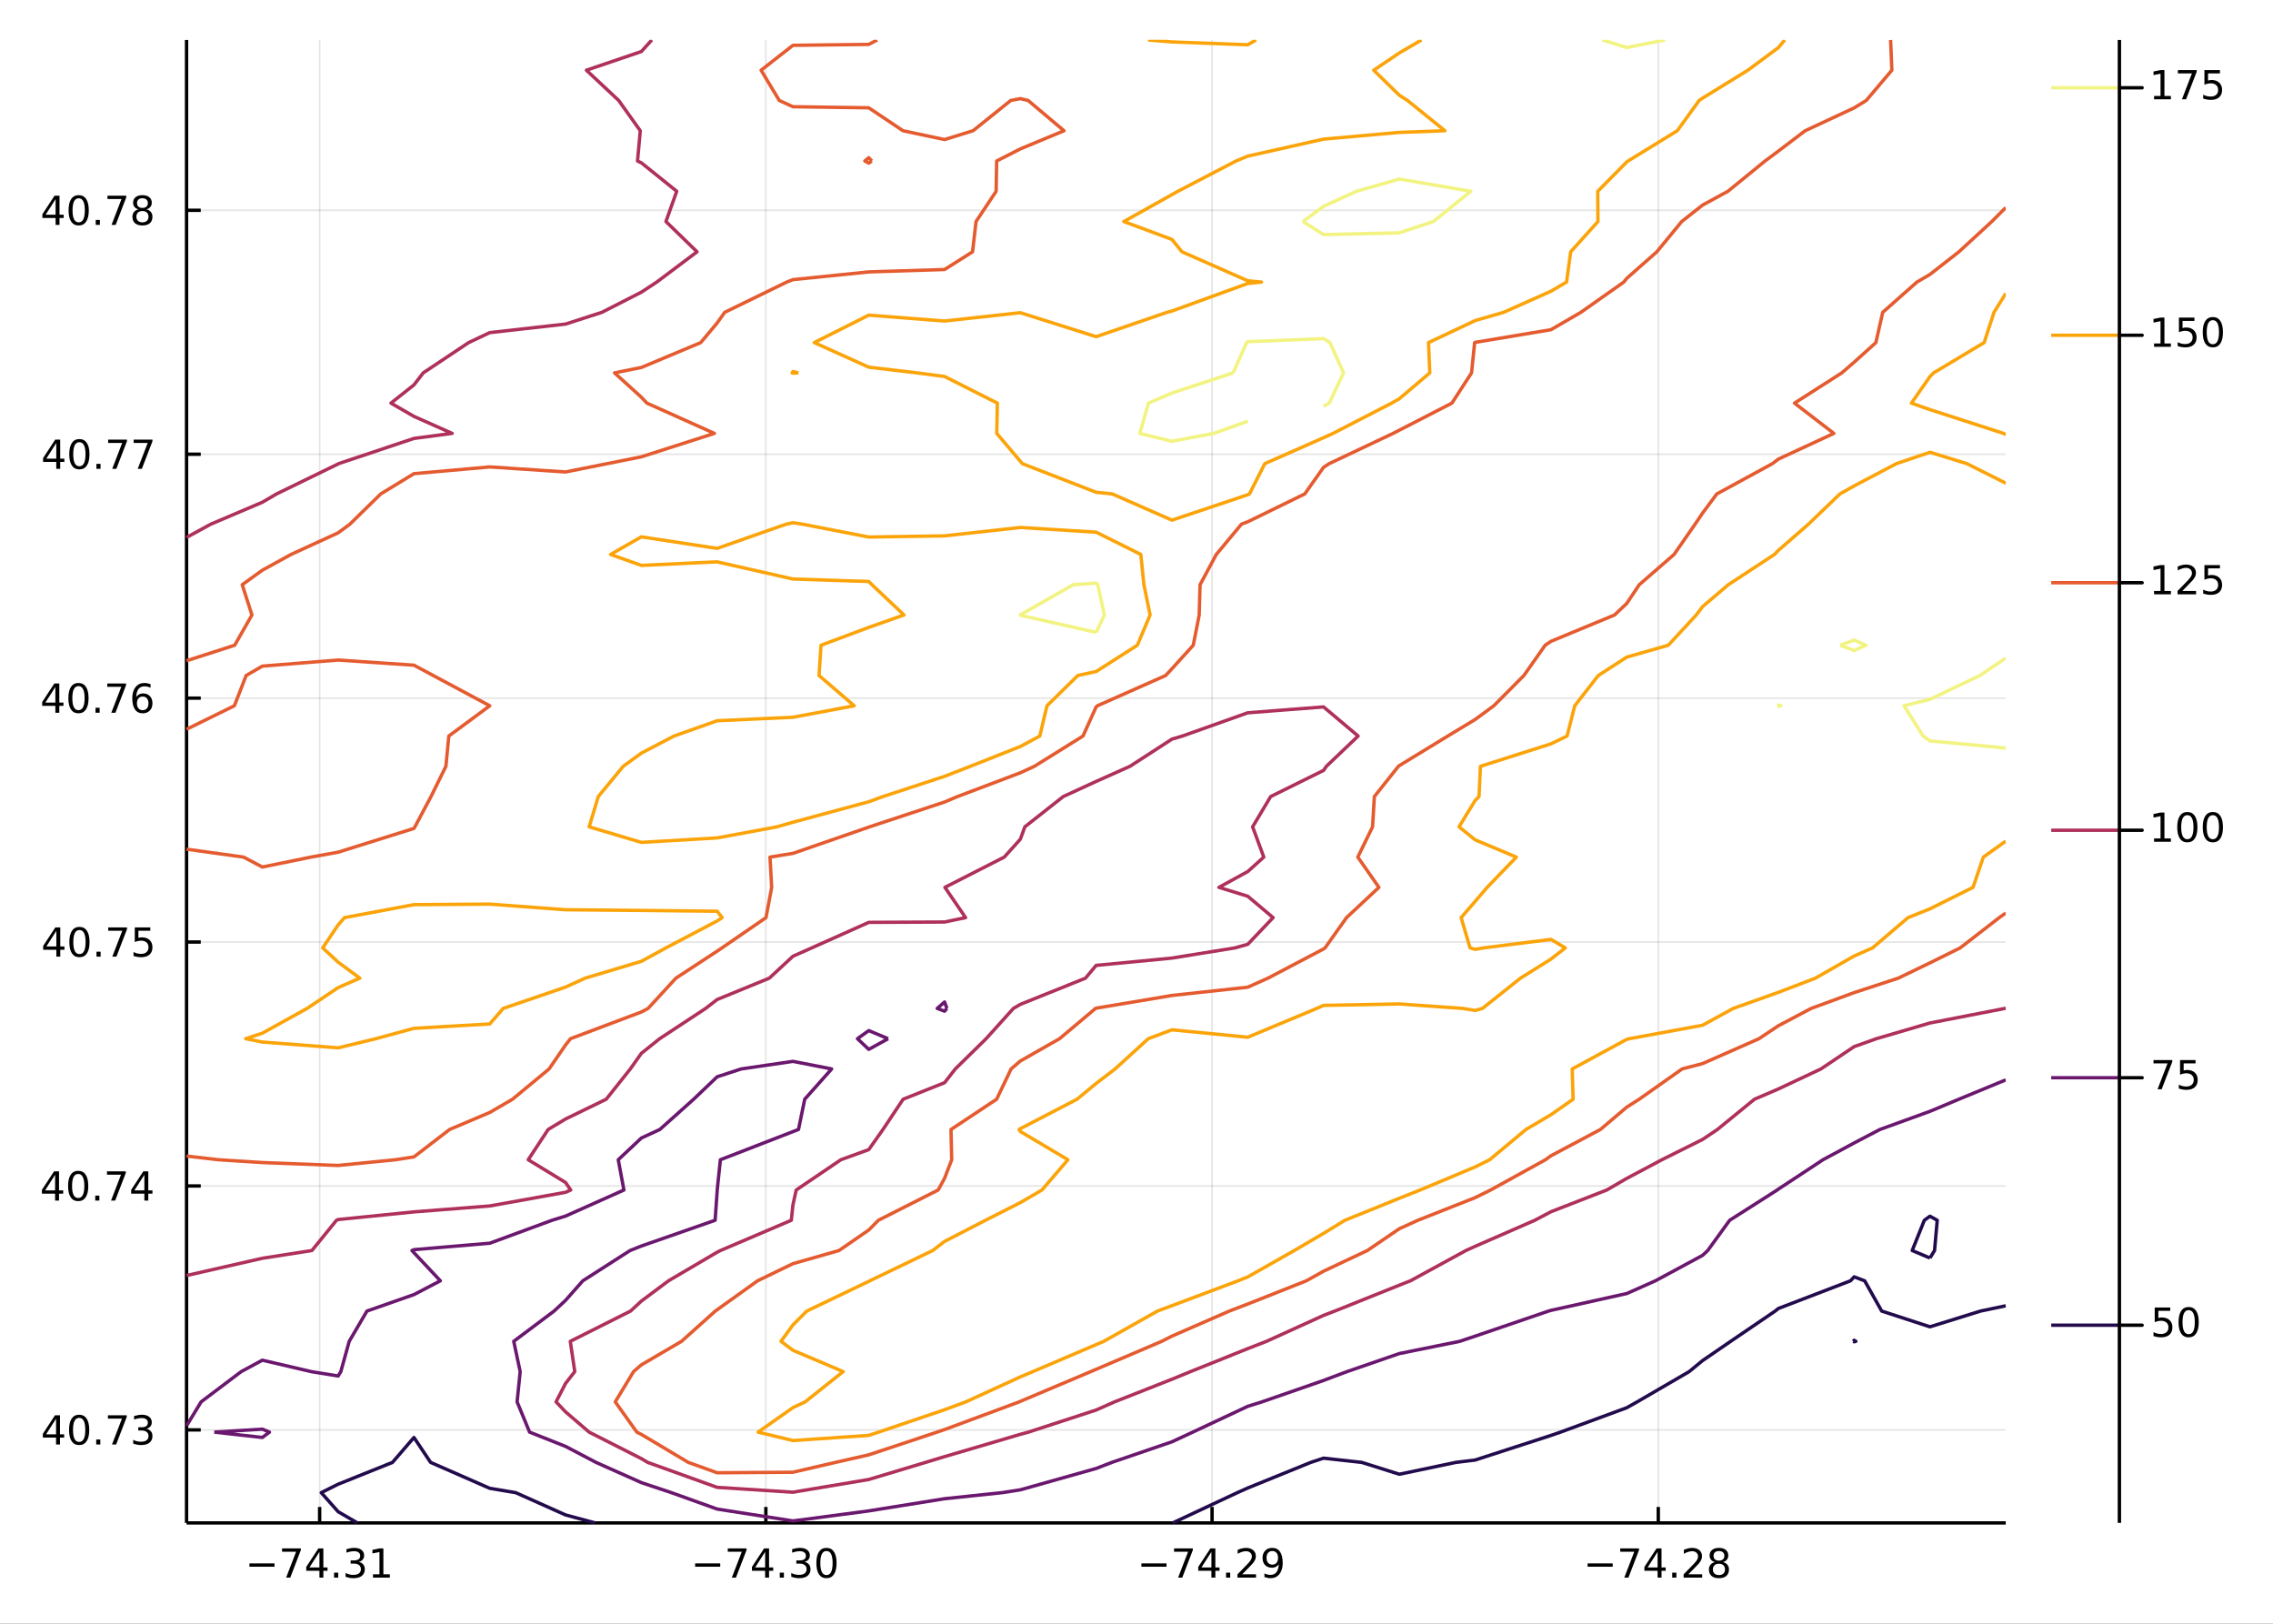 <?xml version="1.0" encoding="utf-8"?>
<svg xmlns="http://www.w3.org/2000/svg" xmlns:xlink="http://www.w3.org/1999/xlink" width="672" height="480" viewBox="0 0 2688 1920">
<rect x="0" y="0" width="2688" height="1920" fill="#333333" stroke="none"/>
<defs>
  <clipPath id="clip520">
    <rect x="0" y="0" width="2688" height="1920"/>
  </clipPath>
</defs>
<path clip-path="url(#clip520)" d="
M0 1920 L2688 1920 L2688 0 L0 0  Z
  " fill="#ffffff" fill-rule="evenodd" fill-opacity="1"/>
<defs>
  <clipPath id="clip521">
    <rect x="537" y="0" width="1883" height="1883"/>
  </clipPath>
</defs>
<path clip-path="url(#clip520)" d="
M220.612 1800.78 L2371.96 1800.78 L2371.96 47.244 L220.612 47.244  Z
  " fill="#ffffff" fill-rule="evenodd" fill-opacity="1"/>
<defs>
  <clipPath id="clip522">
    <rect x="220" y="47" width="2152" height="1755"/>
  </clipPath>
</defs>
<polyline clip-path="url(#clip522)" style="stroke:#000000; stroke-linecap:butt; stroke-linejoin:round; stroke-width:2; stroke-opacity:0.1; fill:none" points="
  377.997,1800.78 377.997,47.244 
  "/>
<polyline clip-path="url(#clip522)" style="stroke:#000000; stroke-linecap:butt; stroke-linejoin:round; stroke-width:2; stroke-opacity:0.1; fill:none" points="
  905.681,1800.78 905.681,47.244 
  "/>
<polyline clip-path="url(#clip522)" style="stroke:#000000; stroke-linecap:butt; stroke-linejoin:round; stroke-width:2; stroke-opacity:0.1; fill:none" points="
  1433.36,1800.78 1433.36,47.244 
  "/>
<polyline clip-path="url(#clip522)" style="stroke:#000000; stroke-linecap:butt; stroke-linejoin:round; stroke-width:2; stroke-opacity:0.1; fill:none" points="
  1961.05,1800.78 1961.05,47.244 
  "/>
<polyline clip-path="url(#clip520)" style="stroke:#000000; stroke-linecap:butt; stroke-linejoin:round; stroke-width:4; stroke-opacity:1; fill:none" points="
  220.612,1800.78 2371.96,1800.78 
  "/>
<polyline clip-path="url(#clip520)" style="stroke:#000000; stroke-linecap:butt; stroke-linejoin:round; stroke-width:4; stroke-opacity:1; fill:none" points="
  377.997,1800.78 377.997,1781.88 
  "/>
<polyline clip-path="url(#clip520)" style="stroke:#000000; stroke-linecap:butt; stroke-linejoin:round; stroke-width:4; stroke-opacity:1; fill:none" points="
  905.681,1800.78 905.681,1781.88 
  "/>
<polyline clip-path="url(#clip520)" style="stroke:#000000; stroke-linecap:butt; stroke-linejoin:round; stroke-width:4; stroke-opacity:1; fill:none" points="
  1433.36,1800.78 1433.36,1781.88 
  "/>
<polyline clip-path="url(#clip520)" style="stroke:#000000; stroke-linecap:butt; stroke-linejoin:round; stroke-width:4; stroke-opacity:1; fill:none" points="
  1961.05,1800.78 1961.05,1781.88 
  "/>
<path clip-path="url(#clip520)" d="M294.977 1848.65 L324.652 1848.65 L324.652 1852.59 L294.977 1852.59 L294.977 1848.65 Z" fill="#000000" fill-rule="evenodd" fill-opacity="1" /><path clip-path="url(#clip520)" d="M333.564 1830.92 L355.786 1830.92 L355.786 1832.91 L343.24 1865.48 L338.356 1865.48 L350.161 1834.86 L333.564 1834.86 L333.564 1830.92 Z" fill="#000000" fill-rule="evenodd" fill-opacity="1" /><path clip-path="url(#clip520)" d="M377.754 1835 L365.948 1853.45 L377.754 1853.45 L377.754 1835 M376.527 1830.92 L382.407 1830.92 L382.407 1853.45 L387.337 1853.45 L387.337 1857.34 L382.407 1857.34 L382.407 1865.48 L377.754 1865.48 L377.754 1857.34 L362.152 1857.34 L362.152 1852.82 L376.527 1830.92 Z" fill="#000000" fill-rule="evenodd" fill-opacity="1" /><path clip-path="url(#clip520)" d="M395.069 1859.6 L399.953 1859.6 L399.953 1865.48 L395.069 1865.48 L395.069 1859.6 Z" fill="#000000" fill-rule="evenodd" fill-opacity="1" /><path clip-path="url(#clip520)" d="M424.305 1846.85 Q427.661 1847.57 429.536 1849.84 Q431.434 1852.1 431.434 1855.44 Q431.434 1860.55 427.916 1863.35 Q424.397 1866.15 417.916 1866.15 Q415.74 1866.15 413.425 1865.71 Q411.133 1865.3 408.68 1864.44 L408.68 1859.93 Q410.624 1861.06 412.939 1861.64 Q415.254 1862.22 417.777 1862.22 Q422.175 1862.22 424.467 1860.48 Q426.781 1858.75 426.781 1855.44 Q426.781 1852.38 424.629 1850.67 Q422.499 1848.93 418.68 1848.93 L414.652 1848.93 L414.652 1845.09 L418.865 1845.09 Q422.314 1845.09 424.143 1843.72 Q425.971 1842.34 425.971 1839.74 Q425.971 1837.08 424.073 1835.67 Q422.198 1834.23 418.68 1834.23 Q416.758 1834.23 414.559 1834.65 Q412.36 1835.07 409.721 1835.95 L409.721 1831.78 Q412.383 1831.04 414.698 1830.67 Q417.036 1830.3 419.096 1830.3 Q424.42 1830.3 427.522 1832.73 Q430.624 1835.14 430.624 1839.26 Q430.624 1842.13 428.98 1844.12 Q427.337 1846.09 424.305 1846.85 Z" fill="#000000" fill-rule="evenodd" fill-opacity="1" /><path clip-path="url(#clip520)" d="M441.11 1861.55 L448.749 1861.55 L448.749 1835.18 L440.439 1836.85 L440.439 1832.59 L448.703 1830.92 L453.378 1830.92 L453.378 1861.55 L461.017 1861.55 L461.017 1865.48 L441.11 1865.48 L441.11 1861.55 Z" fill="#000000" fill-rule="evenodd" fill-opacity="1" /><path clip-path="url(#clip520)" d="M822.047 1848.65 L851.722 1848.65 L851.722 1852.59 L822.047 1852.59 L822.047 1848.65 Z" fill="#000000" fill-rule="evenodd" fill-opacity="1" /><path clip-path="url(#clip520)" d="M860.634 1830.92 L882.857 1830.92 L882.857 1832.91 L870.31 1865.48 L865.426 1865.48 L877.232 1834.86 L860.634 1834.86 L860.634 1830.92 Z" fill="#000000" fill-rule="evenodd" fill-opacity="1" /><path clip-path="url(#clip520)" d="M904.824 1835 L893.019 1853.45 L904.824 1853.45 L904.824 1835 M903.597 1830.92 L909.477 1830.92 L909.477 1853.45 L914.407 1853.45 L914.407 1857.34 L909.477 1857.34 L909.477 1865.48 L904.824 1865.48 L904.824 1857.34 L889.222 1857.34 L889.222 1852.82 L903.597 1830.92 Z" fill="#000000" fill-rule="evenodd" fill-opacity="1" /><path clip-path="url(#clip520)" d="M922.139 1859.6 L927.023 1859.6 L927.023 1865.48 L922.139 1865.48 L922.139 1859.6 Z" fill="#000000" fill-rule="evenodd" fill-opacity="1" /><path clip-path="url(#clip520)" d="M951.375 1846.85 Q954.731 1847.57 956.606 1849.84 Q958.504 1852.1 958.504 1855.44 Q958.504 1860.55 954.986 1863.35 Q951.467 1866.15 944.986 1866.15 Q942.81 1866.15 940.495 1865.71 Q938.204 1865.3 935.75 1864.44 L935.75 1859.93 Q937.694 1861.06 940.009 1861.64 Q942.324 1862.22 944.847 1862.22 Q949.245 1862.22 951.537 1860.48 Q953.852 1858.75 953.852 1855.44 Q953.852 1852.38 951.699 1850.67 Q949.569 1848.93 945.75 1848.93 L941.722 1848.93 L941.722 1845.09 L945.935 1845.09 Q949.384 1845.09 951.213 1843.72 Q953.041 1842.34 953.041 1839.74 Q953.041 1837.08 951.143 1835.67 Q949.268 1834.23 945.75 1834.23 Q943.828 1834.23 941.629 1834.65 Q939.43 1835.07 936.791 1835.95 L936.791 1831.78 Q939.453 1831.04 941.768 1830.67 Q944.106 1830.3 946.166 1830.3 Q951.49 1830.3 954.592 1832.73 Q957.694 1835.14 957.694 1839.26 Q957.694 1842.13 956.051 1844.12 Q954.407 1846.09 951.375 1846.85 Z" fill="#000000" fill-rule="evenodd" fill-opacity="1" /><path clip-path="url(#clip520)" d="M977.37 1834 Q973.759 1834 971.93 1837.57 Q970.125 1841.11 970.125 1848.24 Q970.125 1855.34 971.93 1858.91 Q973.759 1862.45 977.37 1862.45 Q981.004 1862.45 982.81 1858.91 Q984.638 1855.34 984.638 1848.24 Q984.638 1841.11 982.81 1837.57 Q981.004 1834 977.37 1834 M977.37 1830.3 Q983.18 1830.3 986.236 1834.9 Q989.314 1839.49 989.314 1848.24 Q989.314 1856.96 986.236 1861.57 Q983.18 1866.15 977.37 1866.15 Q971.56 1866.15 968.481 1861.57 Q965.426 1856.96 965.426 1848.24 Q965.426 1839.49 968.481 1834.9 Q971.56 1830.3 977.37 1830.3 Z" fill="#000000" fill-rule="evenodd" fill-opacity="1" /><path clip-path="url(#clip520)" d="M1349.82 1848.65 L1379.5 1848.65 L1379.5 1852.59 L1349.82 1852.59 L1349.82 1848.65 Z" fill="#000000" fill-rule="evenodd" fill-opacity="1" /><path clip-path="url(#clip520)" d="M1388.41 1830.92 L1410.63 1830.92 L1410.63 1832.91 L1398.09 1865.48 L1393.2 1865.48 L1405.01 1834.86 L1388.41 1834.86 L1388.41 1830.92 Z" fill="#000000" fill-rule="evenodd" fill-opacity="1" /><path clip-path="url(#clip520)" d="M1432.6 1835 L1420.79 1853.45 L1432.6 1853.45 L1432.6 1835 M1431.37 1830.92 L1437.25 1830.92 L1437.25 1853.45 L1442.18 1853.45 L1442.18 1857.34 L1437.25 1857.34 L1437.25 1865.48 L1432.6 1865.48 L1432.6 1857.34 L1417 1857.34 L1417 1852.82 L1431.37 1830.92 Z" fill="#000000" fill-rule="evenodd" fill-opacity="1" /><path clip-path="url(#clip520)" d="M1449.91 1859.6 L1454.8 1859.6 L1454.8 1865.48 L1449.91 1865.48 L1449.91 1859.6 Z" fill="#000000" fill-rule="evenodd" fill-opacity="1" /><path clip-path="url(#clip520)" d="M1469.01 1861.55 L1485.33 1861.55 L1485.33 1865.48 L1463.39 1865.48 L1463.39 1861.55 Q1466.05 1858.79 1470.63 1854.16 Q1475.24 1849.51 1476.42 1848.17 Q1478.66 1845.65 1479.54 1843.91 Q1480.45 1842.15 1480.45 1840.46 Q1480.45 1837.71 1478.5 1835.97 Q1476.58 1834.23 1473.48 1834.23 Q1471.28 1834.23 1468.83 1835 Q1466.4 1835.76 1463.62 1837.31 L1463.62 1832.59 Q1466.44 1831.46 1468.9 1830.88 Q1471.35 1830.3 1473.39 1830.3 Q1478.76 1830.3 1481.95 1832.98 Q1485.15 1835.67 1485.15 1840.16 Q1485.15 1842.29 1484.34 1844.21 Q1483.55 1846.11 1481.44 1848.7 Q1480.86 1849.37 1477.76 1852.59 Q1474.66 1855.78 1469.01 1861.55 Z" fill="#000000" fill-rule="evenodd" fill-opacity="1" /><path clip-path="url(#clip520)" d="M1495.29 1864.77 L1495.29 1860.51 Q1497.04 1861.34 1498.85 1861.78 Q1500.66 1862.22 1502.39 1862.22 Q1507.02 1862.22 1509.45 1859.12 Q1511.91 1855.99 1512.25 1849.65 Q1510.91 1851.64 1508.85 1852.71 Q1506.79 1853.77 1504.29 1853.77 Q1499.1 1853.77 1496.07 1850.65 Q1493.06 1847.5 1493.06 1842.06 Q1493.06 1836.73 1496.21 1833.52 Q1499.36 1830.3 1504.59 1830.3 Q1510.59 1830.3 1513.73 1834.9 Q1516.91 1839.49 1516.91 1848.24 Q1516.91 1856.41 1513.02 1861.29 Q1509.15 1866.15 1502.6 1866.15 Q1500.84 1866.15 1499.04 1865.81 Q1497.23 1865.46 1495.29 1864.77 M1504.59 1850.11 Q1507.74 1850.11 1509.57 1847.96 Q1511.42 1845.81 1511.42 1842.06 Q1511.42 1838.33 1509.57 1836.18 Q1507.74 1834 1504.59 1834 Q1501.44 1834 1499.59 1836.18 Q1497.76 1838.33 1497.76 1842.06 Q1497.76 1845.81 1499.59 1847.96 Q1501.44 1850.11 1504.59 1850.11 Z" fill="#000000" fill-rule="evenodd" fill-opacity="1" /><path clip-path="url(#clip520)" d="M1877.46 1848.65 L1907.14 1848.65 L1907.14 1852.59 L1877.46 1852.59 L1877.46 1848.65 Z" fill="#000000" fill-rule="evenodd" fill-opacity="1" /><path clip-path="url(#clip520)" d="M1916.05 1830.92 L1938.27 1830.92 L1938.27 1832.91 L1925.72 1865.48 L1920.84 1865.48 L1932.65 1834.86 L1916.05 1834.86 L1916.05 1830.92 Z" fill="#000000" fill-rule="evenodd" fill-opacity="1" /><path clip-path="url(#clip520)" d="M1960.24 1835 L1948.43 1853.45 L1960.24 1853.45 L1960.24 1835 M1959.01 1830.92 L1964.89 1830.92 L1964.89 1853.45 L1969.82 1853.45 L1969.82 1857.34 L1964.89 1857.34 L1964.89 1865.48 L1960.24 1865.48 L1960.24 1857.34 L1944.64 1857.34 L1944.64 1852.82 L1959.01 1830.92 Z" fill="#000000" fill-rule="evenodd" fill-opacity="1" /><path clip-path="url(#clip520)" d="M1977.55 1859.6 L1982.44 1859.6 L1982.44 1865.48 L1977.55 1865.48 L1977.55 1859.6 Z" fill="#000000" fill-rule="evenodd" fill-opacity="1" /><path clip-path="url(#clip520)" d="M1996.65 1861.55 L2012.97 1861.55 L2012.97 1865.48 L1991.02 1865.48 L1991.02 1861.55 Q1993.69 1858.79 1998.27 1854.16 Q2002.88 1849.51 2004.06 1848.17 Q2006.3 1845.65 2007.18 1843.91 Q2008.08 1842.15 2008.08 1840.46 Q2008.08 1837.71 2006.14 1835.97 Q2004.22 1834.23 2001.12 1834.23 Q1998.92 1834.23 1996.46 1835 Q1994.03 1835.76 1991.26 1837.31 L1991.26 1832.59 Q1994.08 1831.46 1996.53 1830.88 Q1998.99 1830.3 2001.02 1830.3 Q2006.39 1830.3 2009.59 1832.98 Q2012.78 1835.67 2012.78 1840.16 Q2012.78 1842.29 2011.97 1844.21 Q2011.19 1846.11 2009.08 1848.7 Q2008.5 1849.37 2005.4 1852.59 Q2002.3 1855.78 1996.65 1861.55 Z" fill="#000000" fill-rule="evenodd" fill-opacity="1" /><path clip-path="url(#clip520)" d="M2032.78 1849.07 Q2029.45 1849.07 2027.53 1850.85 Q2025.63 1852.64 2025.63 1855.76 Q2025.63 1858.89 2027.53 1860.67 Q2029.45 1862.45 2032.78 1862.45 Q2036.12 1862.45 2038.04 1860.67 Q2039.96 1858.86 2039.96 1855.76 Q2039.96 1852.64 2038.04 1850.85 Q2036.14 1849.07 2032.78 1849.07 M2028.11 1847.08 Q2025.1 1846.34 2023.41 1844.28 Q2021.74 1842.22 2021.74 1839.26 Q2021.74 1835.11 2024.68 1832.71 Q2027.64 1830.3 2032.78 1830.3 Q2037.95 1830.3 2040.89 1832.71 Q2043.83 1835.11 2043.83 1839.26 Q2043.83 1842.22 2042.14 1844.28 Q2040.47 1846.34 2037.48 1847.08 Q2040.86 1847.87 2042.74 1850.16 Q2044.64 1852.45 2044.64 1855.76 Q2044.64 1860.78 2041.56 1863.47 Q2038.5 1866.15 2032.78 1866.15 Q2027.07 1866.15 2023.99 1863.47 Q2020.93 1860.78 2020.93 1855.76 Q2020.93 1852.45 2022.83 1850.16 Q2024.73 1847.87 2028.11 1847.08 M2026.39 1839.7 Q2026.39 1842.38 2028.06 1843.89 Q2029.75 1845.39 2032.78 1845.39 Q2035.79 1845.39 2037.48 1843.89 Q2039.2 1842.38 2039.2 1839.7 Q2039.2 1837.01 2037.48 1835.51 Q2035.79 1834 2032.78 1834 Q2029.75 1834 2028.06 1835.51 Q2026.39 1837.01 2026.39 1839.7 Z" fill="#000000" fill-rule="evenodd" fill-opacity="1" /><polyline clip-path="url(#clip522)" style="stroke:#000000; stroke-linecap:butt; stroke-linejoin:round; stroke-width:2; stroke-opacity:0.1; fill:none" points="
  220.612,1690.76 2371.96,1690.76 
  "/>
<polyline clip-path="url(#clip522)" style="stroke:#000000; stroke-linecap:butt; stroke-linejoin:round; stroke-width:2; stroke-opacity:0.1; fill:none" points="
  220.612,1402.34 2371.96,1402.34 
  "/>
<polyline clip-path="url(#clip522)" style="stroke:#000000; stroke-linecap:butt; stroke-linejoin:round; stroke-width:2; stroke-opacity:0.1; fill:none" points="
  220.612,1113.92 2371.96,1113.92 
  "/>
<polyline clip-path="url(#clip522)" style="stroke:#000000; stroke-linecap:butt; stroke-linejoin:round; stroke-width:2; stroke-opacity:0.1; fill:none" points="
  220.612,825.502 2371.96,825.502 
  "/>
<polyline clip-path="url(#clip522)" style="stroke:#000000; stroke-linecap:butt; stroke-linejoin:round; stroke-width:2; stroke-opacity:0.1; fill:none" points="
  220.612,537.082 2371.96,537.082 
  "/>
<polyline clip-path="url(#clip522)" style="stroke:#000000; stroke-linecap:butt; stroke-linejoin:round; stroke-width:2; stroke-opacity:0.1; fill:none" points="
  220.612,248.662 2371.96,248.662 
  "/>
<polyline clip-path="url(#clip520)" style="stroke:#000000; stroke-linecap:butt; stroke-linejoin:round; stroke-width:4; stroke-opacity:1; fill:none" points="
  220.612,1800.78 220.612,47.244 
  "/>
<polyline clip-path="url(#clip520)" style="stroke:#000000; stroke-linecap:butt; stroke-linejoin:round; stroke-width:4; stroke-opacity:1; fill:none" points="
  220.612,1690.76 237.411,1690.76 
  "/>
<polyline clip-path="url(#clip520)" style="stroke:#000000; stroke-linecap:butt; stroke-linejoin:round; stroke-width:4; stroke-opacity:1; fill:none" points="
  220.612,1402.34 237.411,1402.34 
  "/>
<polyline clip-path="url(#clip520)" style="stroke:#000000; stroke-linecap:butt; stroke-linejoin:round; stroke-width:4; stroke-opacity:1; fill:none" points="
  220.612,1113.92 237.411,1113.92 
  "/>
<polyline clip-path="url(#clip520)" style="stroke:#000000; stroke-linecap:butt; stroke-linejoin:round; stroke-width:4; stroke-opacity:1; fill:none" points="
  220.612,825.502 237.411,825.502 
  "/>
<polyline clip-path="url(#clip520)" style="stroke:#000000; stroke-linecap:butt; stroke-linejoin:round; stroke-width:4; stroke-opacity:1; fill:none" points="
  220.612,537.082 237.411,537.082 
  "/>
<polyline clip-path="url(#clip520)" style="stroke:#000000; stroke-linecap:butt; stroke-linejoin:round; stroke-width:4; stroke-opacity:1; fill:none" points="
  220.612,248.662 237.411,248.662 
  "/>
<path clip-path="url(#clip520)" d="M66.288 1677.56 L54.483 1696.01 L66.288 1696.01 L66.288 1677.56 M65.061 1673.48 L70.941 1673.48 L70.941 1696.01 L75.871 1696.01 L75.871 1699.89 L70.941 1699.89 L70.941 1708.04 L66.288 1708.04 L66.288 1699.89 L50.686 1699.89 L50.686 1695.38 L65.061 1673.48 Z" fill="#000000" fill-rule="evenodd" fill-opacity="1" /><path clip-path="url(#clip520)" d="M93.603 1676.56 Q89.992 1676.56 88.163 1680.13 Q86.358 1683.67 86.358 1690.8 Q86.358 1697.9 88.163 1701.47 Q89.992 1705.01 93.603 1705.01 Q97.237 1705.01 99.043 1701.47 Q100.871 1697.9 100.871 1690.8 Q100.871 1683.67 99.043 1680.13 Q97.237 1676.56 93.603 1676.56 M93.603 1672.86 Q99.413 1672.86 102.469 1677.46 Q105.547 1682.05 105.547 1690.8 Q105.547 1699.52 102.469 1704.13 Q99.413 1708.71 93.603 1708.71 Q87.793 1708.71 84.714 1704.13 Q81.658 1699.52 81.658 1690.8 Q81.658 1682.05 84.714 1677.46 Q87.793 1672.86 93.603 1672.86 Z" fill="#000000" fill-rule="evenodd" fill-opacity="1" /><path clip-path="url(#clip520)" d="M113.765 1702.16 L118.649 1702.16 L118.649 1708.04 L113.765 1708.04 L113.765 1702.16 Z" fill="#000000" fill-rule="evenodd" fill-opacity="1" /><path clip-path="url(#clip520)" d="M127.654 1673.48 L149.876 1673.48 L149.876 1675.47 L137.329 1708.04 L132.445 1708.04 L144.251 1677.42 L127.654 1677.42 L127.654 1673.48 Z" fill="#000000" fill-rule="evenodd" fill-opacity="1" /><path clip-path="url(#clip520)" d="M173.163 1689.41 Q176.519 1690.13 178.394 1692.39 Q180.292 1694.66 180.292 1698 Q180.292 1703.11 176.774 1705.91 Q173.255 1708.71 166.774 1708.71 Q164.598 1708.71 162.283 1708.27 Q159.991 1707.86 157.538 1707 L157.538 1702.49 Q159.482 1703.62 161.797 1704.2 Q164.112 1704.78 166.635 1704.78 Q171.033 1704.78 173.325 1703.04 Q175.639 1701.31 175.639 1698 Q175.639 1694.94 173.487 1693.23 Q171.357 1691.49 167.538 1691.49 L163.51 1691.49 L163.51 1687.65 L167.723 1687.65 Q171.172 1687.65 173.001 1686.28 Q174.829 1684.89 174.829 1682.3 Q174.829 1679.64 172.931 1678.23 Q171.056 1676.79 167.538 1676.79 Q165.616 1676.79 163.417 1677.21 Q161.218 1677.63 158.579 1678.51 L158.579 1674.34 Q161.241 1673.6 163.556 1673.23 Q165.894 1672.86 167.954 1672.86 Q173.278 1672.86 176.38 1675.29 Q179.482 1677.7 179.482 1681.82 Q179.482 1684.69 177.838 1686.68 Q176.195 1688.64 173.163 1689.41 Z" fill="#000000" fill-rule="evenodd" fill-opacity="1" /><path clip-path="url(#clip520)" d="M65.154 1389.14 L53.348 1407.59 L65.154 1407.59 L65.154 1389.14 M63.927 1385.06 L69.807 1385.06 L69.807 1407.59 L74.737 1407.59 L74.737 1411.47 L69.807 1411.47 L69.807 1419.62 L65.154 1419.62 L65.154 1411.47 L49.552 1411.47 L49.552 1406.96 L63.927 1385.06 Z" fill="#000000" fill-rule="evenodd" fill-opacity="1" /><path clip-path="url(#clip520)" d="M92.469 1388.14 Q88.858 1388.14 87.029 1391.71 Q85.223 1395.25 85.223 1402.38 Q85.223 1409.48 87.029 1413.05 Q88.858 1416.59 92.469 1416.59 Q96.103 1416.59 97.908 1413.05 Q99.737 1409.48 99.737 1402.38 Q99.737 1395.25 97.908 1391.71 Q96.103 1388.14 92.469 1388.14 M92.469 1384.44 Q98.279 1384.44 101.334 1389.04 Q104.413 1393.63 104.413 1402.38 Q104.413 1411.1 101.334 1415.71 Q98.279 1420.29 92.469 1420.29 Q86.658 1420.29 83.58 1415.71 Q80.524 1411.1 80.524 1402.38 Q80.524 1393.63 83.58 1389.04 Q86.658 1384.44 92.469 1384.44 Z" fill="#000000" fill-rule="evenodd" fill-opacity="1" /><path clip-path="url(#clip520)" d="M112.63 1413.74 L117.515 1413.74 L117.515 1419.62 L112.63 1419.62 L112.63 1413.74 Z" fill="#000000" fill-rule="evenodd" fill-opacity="1" /><path clip-path="url(#clip520)" d="M126.519 1385.06 L148.741 1385.06 L148.741 1387.05 L136.195 1419.62 L131.311 1419.62 L143.116 1389 L126.519 1389 L126.519 1385.06 Z" fill="#000000" fill-rule="evenodd" fill-opacity="1" /><path clip-path="url(#clip520)" d="M170.709 1389.14 L158.903 1407.59 L170.709 1407.59 L170.709 1389.14 M169.482 1385.06 L175.362 1385.06 L175.362 1407.59 L180.292 1407.59 L180.292 1411.47 L175.362 1411.47 L175.362 1419.62 L170.709 1419.62 L170.709 1411.47 L155.107 1411.47 L155.107 1406.96 L169.482 1385.06 Z" fill="#000000" fill-rule="evenodd" fill-opacity="1" /><path clip-path="url(#clip520)" d="M66.635 1100.72 L54.83 1119.17 L66.635 1119.17 L66.635 1100.72 M65.409 1096.64 L71.288 1096.64 L71.288 1119.17 L76.219 1119.17 L76.219 1123.05 L71.288 1123.05 L71.288 1131.2 L66.635 1131.2 L66.635 1123.05 L51.034 1123.05 L51.034 1118.54 L65.409 1096.64 Z" fill="#000000" fill-rule="evenodd" fill-opacity="1" /><path clip-path="url(#clip520)" d="M93.95 1099.72 Q90.339 1099.72 88.51 1103.29 Q86.705 1106.83 86.705 1113.96 Q86.705 1121.06 88.51 1124.63 Q90.339 1128.17 93.95 1128.17 Q97.584 1128.17 99.39 1124.63 Q101.219 1121.06 101.219 1113.96 Q101.219 1106.83 99.39 1103.29 Q97.584 1099.72 93.95 1099.72 M93.95 1096.02 Q99.76 1096.02 102.816 1100.62 Q105.894 1105.21 105.894 1113.96 Q105.894 1122.68 102.816 1127.29 Q99.76 1131.87 93.95 1131.87 Q88.14 1131.87 85.061 1127.29 Q82.006 1122.68 82.006 1113.96 Q82.006 1105.21 85.061 1100.62 Q88.14 1096.02 93.95 1096.02 Z" fill="#000000" fill-rule="evenodd" fill-opacity="1" /><path clip-path="url(#clip520)" d="M114.112 1125.32 L118.996 1125.32 L118.996 1131.2 L114.112 1131.2 L114.112 1125.32 Z" fill="#000000" fill-rule="evenodd" fill-opacity="1" /><path clip-path="url(#clip520)" d="M128.001 1096.64 L150.223 1096.64 L150.223 1098.63 L137.677 1131.2 L132.792 1131.2 L144.598 1100.58 L128.001 1100.58 L128.001 1096.64 Z" fill="#000000" fill-rule="evenodd" fill-opacity="1" /><path clip-path="url(#clip520)" d="M159.39 1096.64 L177.746 1096.64 L177.746 1100.58 L163.672 1100.58 L163.672 1109.05 Q164.69 1108.7 165.709 1108.54 Q166.727 1108.36 167.746 1108.36 Q173.533 1108.36 176.913 1111.53 Q180.292 1114.7 180.292 1120.11 Q180.292 1125.69 176.82 1128.79 Q173.348 1131.87 167.028 1131.87 Q164.852 1131.87 162.584 1131.5 Q160.339 1131.13 157.931 1130.39 L157.931 1125.69 Q160.014 1126.83 162.237 1127.38 Q164.459 1127.94 166.936 1127.94 Q170.94 1127.94 173.278 1125.83 Q175.616 1123.73 175.616 1120.11 Q175.616 1116.5 173.278 1114.4 Q170.94 1112.29 166.936 1112.29 Q165.061 1112.29 163.186 1112.71 Q161.334 1113.12 159.39 1114 L159.39 1096.64 Z" fill="#000000" fill-rule="evenodd" fill-opacity="1" /><path clip-path="url(#clip520)" d="M65.478 812.296 L53.672 830.745 L65.478 830.745 L65.478 812.296 M64.251 808.222 L70.131 808.222 L70.131 830.745 L75.061 830.745 L75.061 834.634 L70.131 834.634 L70.131 842.782 L65.478 842.782 L65.478 834.634 L49.876 834.634 L49.876 830.12 L64.251 808.222 Z" fill="#000000" fill-rule="evenodd" fill-opacity="1" /><path clip-path="url(#clip520)" d="M92.793 811.301 Q89.181 811.301 87.353 814.866 Q85.547 818.407 85.547 825.537 Q85.547 832.643 87.353 836.208 Q89.181 839.75 92.793 839.75 Q96.427 839.75 98.232 836.208 Q100.061 832.643 100.061 825.537 Q100.061 818.407 98.232 814.866 Q96.427 811.301 92.793 811.301 M92.793 807.597 Q98.603 807.597 101.658 812.204 Q104.737 816.787 104.737 825.537 Q104.737 834.264 101.658 838.87 Q98.603 843.453 92.793 843.453 Q86.983 843.453 83.904 838.87 Q80.848 834.264 80.848 825.537 Q80.848 816.787 83.904 812.204 Q86.983 807.597 92.793 807.597 Z" fill="#000000" fill-rule="evenodd" fill-opacity="1" /><path clip-path="url(#clip520)" d="M112.955 836.903 L117.839 836.903 L117.839 842.782 L112.955 842.782 L112.955 836.903 Z" fill="#000000" fill-rule="evenodd" fill-opacity="1" /><path clip-path="url(#clip520)" d="M126.843 808.222 L149.065 808.222 L149.065 810.213 L136.519 842.782 L131.635 842.782 L143.441 812.157 L126.843 812.157 L126.843 808.222 Z" fill="#000000" fill-rule="evenodd" fill-opacity="1" /><path clip-path="url(#clip520)" d="M168.764 823.639 Q165.616 823.639 163.764 825.791 Q161.936 827.944 161.936 831.694 Q161.936 835.421 163.764 837.597 Q165.616 839.75 168.764 839.75 Q171.913 839.75 173.741 837.597 Q175.593 835.421 175.593 831.694 Q175.593 827.944 173.741 825.791 Q171.913 823.639 168.764 823.639 M178.047 808.986 L178.047 813.245 Q176.288 812.412 174.482 811.972 Q172.7 811.532 170.94 811.532 Q166.311 811.532 163.857 814.657 Q161.427 817.782 161.079 824.102 Q162.445 822.088 164.505 821.023 Q166.565 819.935 169.042 819.935 Q174.251 819.935 177.26 823.106 Q180.292 826.254 180.292 831.694 Q180.292 837.018 177.144 840.236 Q173.996 843.453 168.764 843.453 Q162.769 843.453 159.598 838.87 Q156.427 834.264 156.427 825.537 Q156.427 817.342 160.315 812.481 Q164.204 807.597 170.755 807.597 Q172.514 807.597 174.297 807.944 Q176.102 808.292 178.047 808.986 Z" fill="#000000" fill-rule="evenodd" fill-opacity="1" /><path clip-path="url(#clip520)" d="M66.543 523.876 L54.737 542.325 L66.543 542.325 L66.543 523.876 M65.316 519.802 L71.195 519.802 L71.195 542.325 L76.126 542.325 L76.126 546.214 L71.195 546.214 L71.195 554.362 L66.543 554.362 L66.543 546.214 L50.941 546.214 L50.941 541.7 L65.316 519.802 Z" fill="#000000" fill-rule="evenodd" fill-opacity="1" /><path clip-path="url(#clip520)" d="M93.857 522.881 Q90.246 522.881 88.418 526.446 Q86.612 529.987 86.612 537.117 Q86.612 544.223 88.418 547.788 Q90.246 551.33 93.857 551.33 Q97.492 551.33 99.297 547.788 Q101.126 544.223 101.126 537.117 Q101.126 529.987 99.297 526.446 Q97.492 522.881 93.857 522.881 M93.857 519.177 Q99.668 519.177 102.723 523.784 Q105.802 528.367 105.802 537.117 Q105.802 545.844 102.723 550.45 Q99.668 555.033 93.857 555.033 Q88.047 555.033 84.969 550.45 Q81.913 545.844 81.913 537.117 Q81.913 528.367 84.969 523.784 Q88.047 519.177 93.857 519.177 Z" fill="#000000" fill-rule="evenodd" fill-opacity="1" /><path clip-path="url(#clip520)" d="M114.019 548.483 L118.904 548.483 L118.904 554.362 L114.019 554.362 L114.019 548.483 Z" fill="#000000" fill-rule="evenodd" fill-opacity="1" /><path clip-path="url(#clip520)" d="M127.908 519.802 L150.13 519.802 L150.13 521.793 L137.584 554.362 L132.7 554.362 L144.505 523.737 L127.908 523.737 L127.908 519.802 Z" fill="#000000" fill-rule="evenodd" fill-opacity="1" /><path clip-path="url(#clip520)" d="M158.07 519.802 L180.292 519.802 L180.292 521.793 L167.746 554.362 L162.862 554.362 L174.667 523.737 L158.07 523.737 L158.07 519.802 Z" fill="#000000" fill-rule="evenodd" fill-opacity="1" /><path clip-path="url(#clip520)" d="M65.733 235.456 L53.927 253.905 L65.733 253.905 L65.733 235.456 M64.506 231.382 L70.385 231.382 L70.385 253.905 L75.316 253.905 L75.316 257.794 L70.385 257.794 L70.385 265.942 L65.733 265.942 L65.733 257.794 L50.131 257.794 L50.131 253.28 L64.506 231.382 Z" fill="#000000" fill-rule="evenodd" fill-opacity="1" /><path clip-path="url(#clip520)" d="M93.047 234.461 Q89.436 234.461 87.608 238.026 Q85.802 241.567 85.802 248.697 Q85.802 255.803 87.608 259.368 Q89.436 262.91 93.047 262.91 Q96.681 262.91 98.487 259.368 Q100.316 255.803 100.316 248.697 Q100.316 241.567 98.487 238.026 Q96.681 234.461 93.047 234.461 M93.047 230.757 Q98.857 230.757 101.913 235.364 Q104.992 239.947 104.992 248.697 Q104.992 257.424 101.913 262.03 Q98.857 266.613 93.047 266.613 Q87.237 266.613 84.158 262.03 Q81.103 257.424 81.103 248.697 Q81.103 239.947 84.158 235.364 Q87.237 230.757 93.047 230.757 Z" fill="#000000" fill-rule="evenodd" fill-opacity="1" /><path clip-path="url(#clip520)" d="M113.209 260.062 L118.093 260.062 L118.093 265.942 L113.209 265.942 L113.209 260.062 Z" fill="#000000" fill-rule="evenodd" fill-opacity="1" /><path clip-path="url(#clip520)" d="M127.098 231.382 L149.32 231.382 L149.32 233.373 L136.774 265.942 L131.89 265.942 L143.695 235.317 L127.098 235.317 L127.098 231.382 Z" fill="#000000" fill-rule="evenodd" fill-opacity="1" /><path clip-path="url(#clip520)" d="M168.44 249.53 Q165.107 249.53 163.186 251.313 Q161.288 253.095 161.288 256.22 Q161.288 259.345 163.186 261.127 Q165.107 262.91 168.44 262.91 Q171.774 262.91 173.695 261.127 Q175.616 259.322 175.616 256.22 Q175.616 253.095 173.695 251.313 Q171.797 249.53 168.44 249.53 M163.764 247.539 Q160.755 246.799 159.065 244.739 Q157.399 242.678 157.399 239.715 Q157.399 235.572 160.339 233.164 Q163.302 230.757 168.44 230.757 Q173.602 230.757 176.542 233.164 Q179.482 235.572 179.482 239.715 Q179.482 242.678 177.792 244.739 Q176.126 246.799 173.139 247.539 Q176.519 248.326 178.394 250.618 Q180.292 252.91 180.292 256.22 Q180.292 261.243 177.213 263.928 Q174.158 266.613 168.44 266.613 Q162.723 266.613 159.644 263.928 Q156.589 261.243 156.589 256.22 Q156.589 252.91 158.487 250.618 Q160.385 248.326 163.764 247.539 M162.052 240.155 Q162.052 242.84 163.718 244.345 Q165.408 245.85 168.44 245.85 Q171.45 245.85 173.139 244.345 Q174.852 242.84 174.852 240.155 Q174.852 237.47 173.139 235.965 Q171.45 234.461 168.44 234.461 Q165.408 234.461 163.718 235.965 Q162.052 237.47 162.052 240.155 Z" fill="#000000" fill-rule="evenodd" fill-opacity="1" /><polyline clip-path="url(#clip522)" style="stroke:#220b4c; stroke-linecap:butt; stroke-linejoin:round; stroke-width:4; stroke-opacity:1; fill:none" points="
  422.694,1800.78 399.891,1787.53 379.896,1764.99 399.891,1755 464.135,1729.21 489.53,1699.76 509.218,1729.21 579.169,1759.85 609.845,1764.99 668.809,1791.34 
  703.762,1800.78 
  "/>
<polyline clip-path="url(#clip522)" style="stroke:#6a176e; stroke-linecap:butt; stroke-linejoin:round; stroke-width:4; stroke-opacity:1; fill:none" points="
  220.612,1685.96 237.845,1657.63 285.26,1621.85 310.251,1608.36 367.945,1621.85 399.891,1627.05 403.047,1621.85 412.976,1586.06 433.958,1550.27 489.53,1530.8 
  520.755,1514.49 489.53,1481.25 487.196,1478.7 489.53,1477.67 579.169,1470.06 652.847,1442.91 668.809,1437.97 737.818,1407.13 731.147,1371.34 758.448,1345.68 
  780.303,1335.56 820.314,1299.77 848.087,1273.26 876.523,1263.98 937.727,1255.02 983.495,1263.98 951.667,1299.77 944.283,1335.56 937.727,1338.09 851.901,1371.34 
  848.161,1407.13 848.087,1408.79 845.681,1442.91 758.448,1473.37 745.1,1478.7 689.242,1514.49 668.809,1537.59 655.246,1550.27 607.541,1586.06 615.142,1621.85 
  611.529,1657.63 626.261,1693.42 668.809,1710.29 704.822,1729.21 758.448,1753.12 794.005,1764.99 848.087,1784.4 937.727,1798.43 1027.37,1786.57 1117.01,1772.17 
  1185.1,1764.99 1206.64,1761.65 1296.28,1736.39 1314.83,1729.21 1385.92,1704.86 1410.57,1693.42 1475.56,1662.91 1492.42,1657.63 1565.2,1632.33 1593,1621.85 
  1654.84,1600.51 1726.25,1586.06 1744.48,1579.95 1831.31,1550.27 1834.12,1549.45 1923.76,1529.56 1957.66,1514.49 2013.4,1484.43 2019.54,1478.7 2045.48,1442.91 
  2101.67,1407.13 2103.04,1406.1 2155.85,1371.34 2192.68,1351.5 2223.18,1335.56 2282.32,1314.1 2316.57,1299.77 2371.96,1276.89 
  "/>
<polyline clip-path="url(#clip522)" style="stroke:#ae305b; stroke-linecap:butt; stroke-linejoin:round; stroke-width:4; stroke-opacity:1; fill:none" points="
  2371.96,1192.13 2370.93,1192.41 2282.32,1209.64 2219.02,1228.2 2192.68,1237.6 2153.38,1263.98 2103.04,1287.67 2074.81,1299.77 2030.98,1335.56 2013.4,1347.37 
  1965.32,1371.34 1923.76,1393.4 1900.15,1407.13 1834.12,1432.83 1815.06,1442.91 1744.48,1473.73 1733.55,1478.7 1667.98,1514.49 1654.84,1519.66 1578.51,1550.27 
  1565.2,1555.38 1497.76,1586.06 1475.56,1594.7 1407.9,1621.85 1385.92,1630.88 1318.06,1657.63 1296.28,1667.28 1216.21,1693.42 1206.64,1696.02 1117.01,1722.41 
  1094.58,1729.21 1027.37,1749.44 937.727,1764.47 848.087,1758.74 765.94,1729.21 758.448,1724.74 696.696,1693.42 668.809,1669.46 657.574,1657.63 668.809,1635.85 
  679.711,1621.85 674.419,1586.06 745.682,1550.27 758.448,1538.48 790.572,1514.49 848.087,1480.67 851.972,1478.7 935.801,1442.91 937.727,1424.68 941.576,1407.13 
  994.394,1371.34 1027.37,1359.37 1044.19,1335.56 1068.03,1299.77 1117.01,1280.26 1129.72,1263.98 1166.17,1228.2 1198.44,1192.41 1206.64,1187.62 1283.69,1156.62 
  1296.28,1141.54 1385.92,1132.88 1460.38,1120.84 1475.56,1116.61 1505.55,1085.05 1475.56,1059.76 1441.46,1049.26 1475.56,1030.58 1494.53,1013.48 1481.33,977.691 
  1502.63,941.905 1565.2,910.989 1568.54,906.118 1606.1,870.332 1565.2,835.889 1475.56,842.845 1398.29,870.332 1385.92,873.987 1336.3,906.118 1296.28,924.002 
  1257.35,941.905 1211.97,977.691 1206.64,992.34 1187.62,1013.48 1117.43,1049.26 1141.88,1085.05 1117.01,1090.25 1027.37,1090.66 959.922,1120.84 937.727,1130.71 
  909.785,1156.62 848.087,1181.89 834.5,1192.41 780.119,1228.2 758.448,1245.53 745.369,1263.98 716.926,1299.77 668.809,1323.17 648.241,1335.56 624.68,1371.34 
  668.809,1398.24 674.922,1407.13 668.809,1409.86 579.169,1426 489.53,1432.99 399.891,1442.05 397.926,1442.91 368.873,1478.7 310.251,1487.85 220.612,1508.23 
  
  "/>
<polyline clip-path="url(#clip522)" style="stroke:#e55b30; stroke-linecap:butt; stroke-linejoin:round; stroke-width:4; stroke-opacity:1; fill:none" points="
  220.612,1366.98 258.355,1371.34 310.251,1374.67 399.891,1378.1 467.66,1371.34 489.53,1367.98 531.701,1335.56 579.169,1315.43 606.128,1299.77 649.329,1263.98 
  668.809,1235.67 674.657,1228.2 758.448,1196.63 766.426,1192.41 799.333,1156.62 848.087,1124.67 853.797,1120.84 905.852,1085.05 912.582,1049.26 910.574,1013.48 
  937.727,1009.08 1027.37,978.046 1028.28,977.691 1117.01,948.365 1132.27,941.905 1206.64,913.783 1223.27,906.118 1280.72,870.332 1296.28,835.858 1297.79,834.546 
  1378.47,798.759 1385.92,790.72 1411.12,762.973 1418.15,727.186 1419.17,691.4 1438.37,655.613 1468.09,619.827 1475.56,616.977 1543.01,584.041 1565.2,552.593 
  1571.82,548.254 1647.43,512.468 1654.84,508.658 1716.99,476.681 1740.23,440.895 1743.89,405.108 1744.48,404.83 1834.12,389.863 1869.49,369.322 1920.27,333.536 
  1923.76,329.151 1959.34,297.749 1988.74,261.963 2013.4,242.519 2043.4,226.176 2087.3,190.39 2103.04,178.664 2134.75,154.603 2192.68,127.583 2206.99,118.817 
  2237.26,83.031 2235.8,47.244 
  "/>
<polyline clip-path="url(#clip522)" style="stroke:#fba40a; stroke-linecap:butt; stroke-linejoin:round; stroke-width:4; stroke-opacity:1; fill:none" points="
  2110.63,47.244 2103.04,56.335 2067.01,83.031 2013.4,116.058 2009.38,118.817 1983.51,154.603 1925.29,190.39 1923.76,191.486 1889.47,226.176 1889.71,261.963 
  1857.47,297.749 1852.56,333.536 1834.12,344.348 1778.14,369.322 1744.48,379.07 1689.33,405.108 1690.84,440.895 1654.84,471.492 1645.73,476.681 1576.42,512.468 
  1565.2,517.556 1495.71,548.254 1477.58,584.041 1475.56,585.025 1385.92,615.062 1315.32,584.041 1296.28,582.106 1209.02,548.254 1206.64,545.486 1178.76,512.468 
  1179.46,476.681 1117.01,445.178 1084.29,440.895 1027.37,434.155 962.925,405.108 1027.37,372.651 1117.01,379.597 1206.64,369.758 1296.28,398.117 1380.08,369.322 
  1385.92,367.787 1475.56,335.188 1491.78,333.536 1475.56,332.001 1397.78,297.749 1385.92,283.136 1329,261.963 1385.92,230.123 1392.99,226.176 1461.67,190.39 
  1475.56,184.626 1565.2,164.495 1654.84,156.564 1708.73,154.603 1664.53,118.817 1654.84,112.658 1624.54,83.031 1654.84,62.581 1681.06,47.244 
  "/>
<polyline clip-path="url(#clip522)" style="stroke:#f2f381; stroke-linecap:butt; stroke-linejoin:round; stroke-width:4; stroke-opacity:1; fill:none" points="
  1894.9,47.244 1923.76,56.223 1969.01,47.244 
  "/>
<polyline clip-path="url(#clip522)" style="stroke:#fba40a; stroke-linecap:butt; stroke-linejoin:round; stroke-width:4; stroke-opacity:1; fill:none" points="
  1485.36,47.244 1475.56,52.949 1385.92,49.604 1357.62,47.244 
  "/>
<polyline clip-path="url(#clip522)" style="stroke:#e55b30; stroke-linecap:butt; stroke-linejoin:round; stroke-width:4; stroke-opacity:1; fill:none" points="
  1037.38,47.244 1027.37,52.514 937.727,53.586 900.067,83.031 921.578,118.817 937.727,126.197 1027.37,127.461 1067.86,154.603 1117.01,165.019 1150.69,154.603 
  1195.28,118.817 1206.64,116.629 1215.86,118.817 1258.28,154.603 1206.64,176.075 1178.62,190.39 1178.01,226.176 1154.25,261.963 1150.12,297.749 1117.01,318.686 
  1027.37,321.535 937.727,330.655 930.376,333.536 857.011,369.322 848.087,381.89 828.663,405.108 758.448,434.524 726.709,440.895 758.448,469.704 765.033,476.681 
  844.836,512.468 758.448,540.173 717.962,548.254 668.809,558.085 579.169,552.117 489.53,560.087 450.261,584.041 413.743,619.827 399.891,630.029 344.164,655.613 
  310.251,674.258 286.442,691.4 297.95,727.186 277.516,762.973 220.612,781.319 
  "/>
<polyline clip-path="url(#clip522)" style="stroke:#e55b30; stroke-linecap:butt; stroke-linejoin:round; stroke-width:4; stroke-opacity:1; fill:none" points="
  220.612,862.317 277.154,834.546 291.091,798.759 310.251,787.666 399.891,780.474 489.53,786.555 512.326,798.759 579.169,834.546 530.749,870.332 527.319,906.118 
  509.689,941.905 490.658,977.691 489.53,979.567 399.891,1007.68 367.733,1013.48 310.251,1025.22 288.036,1013.48 220.612,1004.12 
  "/>
<polyline clip-path="url(#clip522)" style="stroke:#ae305b; stroke-linecap:butt; stroke-linejoin:round; stroke-width:4; stroke-opacity:1; fill:none" points="
  220.612,635.464 249.238,619.827 310.251,593.883 327.074,584.041 399.891,548.573 400.379,548.254 489.53,518.41 534.688,512.468 489.53,492.363 462.324,476.681 
  489.53,455.127 500.502,440.895 554.199,405.108 579.169,393.301 668.809,383.197 711.777,369.322 758.448,345.494 776.657,333.536 824.296,297.749 787.531,261.963 
  800.274,226.176 758.448,192.516 753.921,190.39 757.174,154.603 731.683,118.817 693.468,83.031 758.448,60.947 770.851,47.244 
  "/>
<polyline clip-path="url(#clip522)" style="stroke:#f2f381; stroke-linecap:butt; stroke-linejoin:round; stroke-width:4; stroke-opacity:1; fill:none" points="
  1458.28,440.895 1474.21,405.108 1475.56,404.079 1565.2,400.392 1572.78,405.108 1588.85,440.895 1571.99,476.681 1565.2,480.206 
  "/>
<polyline clip-path="url(#clip522)" style="stroke:#f2f381; stroke-linecap:butt; stroke-linejoin:round; stroke-width:4; stroke-opacity:1; fill:none" points="
  1435.21,512.468 1385.92,521.778 1347.9,512.468 1358.22,476.681 1385.92,464.742 1458.28,440.895 
  "/>
<polyline clip-path="url(#clip522)" style="stroke:#f2f381; stroke-linecap:butt; stroke-linejoin:round; stroke-width:4; stroke-opacity:1; fill:none" points="
  2371.96,778.191 2341.31,798.759 2282.32,826.931 2251.64,834.546 2274.22,870.332 2282.32,876.058 2371.96,884.549 
  "/>
<polyline clip-path="url(#clip522)" style="stroke:#fba40a; stroke-linecap:butt; stroke-linejoin:round; stroke-width:4; stroke-opacity:1; fill:none" points="
  2371.96,994.594 2345.47,1013.48 2333.25,1049.26 2282.32,1074.67 2256.41,1085.05 2214.42,1120.84 2192.68,1130.47 2146.89,1156.62 2103.04,1173.41 2049.73,1192.41 
  2013.4,1212.31 1927.02,1228.2 1923.76,1229 1859.28,1263.98 1860.32,1299.77 1834.12,1318.11 1804.56,1335.56 1761.62,1371.34 1744.48,1379.85 1679.43,1407.13 
  1654.84,1416.89 1590.5,1442.91 1565.2,1458.4 1530.58,1478.7 1475.56,1509.9 1464.14,1514.49 1385.92,1543.89 1368.79,1550.27 1305.32,1586.06 1296.28,1589.92 
  1221.46,1621.85 1206.64,1628.11 1142.16,1657.63 1117.01,1666.96 1039,1693.42 1027.37,1697.29 937.727,1703.38 896.498,1693.42 937.727,1664.46 952.164,1657.63 
  997.125,1621.85 937.727,1596.66 923.579,1586.06 937.727,1566.66 954.101,1550.27 1027.37,1515.16 1028.62,1514.49 1102.96,1478.7 1117.01,1467.92 1165.45,1442.91 
  1206.64,1421.98 1232.19,1407.13 1262.9,1371.34 1206.64,1337.95 1205.19,1335.56 1206.64,1334.59 1273.69,1299.77 1296.28,1281.09 1318.69,1263.98 1357.95,1228.2 
  1385.92,1217.71 1475.56,1226.48 1557.18,1192.41 1565.2,1188.83 1654.84,1187.12 1729.72,1192.41 1744.48,1194.81 1753.18,1192.41 1798.1,1156.62 1834.12,1134.11 
  1851.1,1120.84 1834.12,1110.8 1754.61,1120.84 1744.48,1122.56 1738.46,1120.84 1727.9,1085.05 1744.48,1065.83 1758.7,1049.26 1793.21,1013.48 1744.48,993.071 
  1725.4,977.691 1744.48,946.544 1749.06,941.905 1750.76,906.118 1834.12,879.574 1853.18,870.332 1862.27,834.546 1890.1,798.759 1923.76,777.024 1972.85,762.973 
  2005.98,727.186 2013.4,717.334 2043.85,691.4 2098.42,655.613 2103.04,650.819 2138.63,619.827 2175.88,584.041 2192.68,574.566 2242.59,548.254 2282.32,534.8 
  2326,548.254 2371.96,571.352 
  "/>
<polyline clip-path="url(#clip522)" style="stroke:#fba40a; stroke-linecap:butt; stroke-linejoin:round; stroke-width:4; stroke-opacity:1; fill:none" points="
  2371.96,514.105 2369.31,512.468 2282.32,484.365 2260.41,476.681 2282.32,445.281 2286.67,440.895 2346.42,405.108 2358.07,369.322 2371.96,346.987 
  "/>
<polyline clip-path="url(#clip522)" style="stroke:#e55b30; stroke-linecap:butt; stroke-linejoin:round; stroke-width:4; stroke-opacity:1; fill:none" points="
  2371.96,245.446 2355.46,261.963 2316.57,297.749 2282.32,324.522 2266.9,333.536 2226.47,369.322 2218.35,405.108 2192.68,428.274 2178.07,440.895 2122.13,476.681 
  2168.67,512.468 2103.04,542.881 2095.99,548.254 2030.28,584.041 2013.4,606.751 2004.57,619.827 1979.71,655.613 1938.55,691.4 1923.76,713.51 1909.31,727.186 
  1834.12,758.356 1827.28,762.973 1802.11,798.759 1766.53,834.546 1744.48,850.772 1712.11,870.332 1654.84,905.283 1653.75,906.118 1625.3,941.905 1623.17,977.691 
  1605.7,1013.48 1630.67,1049.26 1592.39,1085.05 1566.97,1120.84 1565.2,1122.09 1499.47,1156.62 1475.56,1167.31 1385.92,1177.1 1296.28,1192.12 1295.57,1192.41 
  1252.99,1228.2 1206.64,1254.6 1195.69,1263.98 1178.62,1299.77 1124.64,1335.56 1125.46,1371.34 1117.01,1393.29 1109.47,1407.13 1038.77,1442.91 1027.37,1454.44 
  992.168,1478.7 937.727,1494.23 895.876,1514.49 848.087,1548.71 845.913,1550.27 805.948,1586.06 758.448,1613.86 749.242,1621.85 727.573,1657.63 753.101,1693.42 
  758.448,1696.13 813.968,1729.21 848.087,1741.47 937.727,1740.86 987.961,1729.21 1027.37,1720.3 1108.11,1693.42 1117.01,1690.4 1205.36,1657.63 1206.64,1657.04 
  1289.93,1621.85 1296.28,1619.14 1373.81,1586.06 1385.92,1579.9 1453.78,1550.27 1475.56,1541.94 1544.87,1514.49 1565.2,1503.13 1616.96,1478.7 1654.84,1452.91 
  1676.77,1442.91 1744.48,1416.15 1762.75,1407.13 1827.62,1371.34 1834.12,1366.67 1892.63,1335.56 1923.76,1309.13 1938.51,1299.77 1989.23,1263.98 2013.4,1257.66 
  2080.19,1228.2 2103.04,1212.94 2141.87,1192.41 2192.68,1173.73 2244.87,1156.62 2282.32,1138.53 2318.09,1120.84 2364.27,1085.05 2371.96,1079.63 
  "/>
<polyline clip-path="url(#clip522)" style="stroke:#220b4c; stroke-linecap:butt; stroke-linejoin:round; stroke-width:4; stroke-opacity:1; fill:none" points="
  2371.96,1544.05 2342.14,1550.27 2282.32,1568.89 2225.24,1550.27 2205.12,1514.49 2192.68,1509.81 2188.37,1514.49 2103.04,1547.25 2099.28,1550.27 2046.66,1586.06 
  2013.4,1608.85 1997.6,1621.85 1936.09,1657.63 1923.76,1664.57 1845.43,1693.42 1834.12,1697.33 1744.48,1726.42 1721.66,1729.21 1654.84,1743.22 1610.38,1729.21 
  1565.2,1724.22 1550.08,1729.21 1475.56,1759.49 1463.23,1764.99 1386.84,1800.78 
  "/>
<polyline clip-path="url(#clip522)" style="stroke:#220b4c; stroke-linecap:butt; stroke-linejoin:round; stroke-width:4; stroke-opacity:1; fill:none" points="
  2191.64,1586.06 2192.68,1586.6 2194.68,1586.06 2192.68,1584.79 2191.64,1586.06 
  "/>
<polyline clip-path="url(#clip522)" style="stroke:#220b4c; stroke-linecap:butt; stroke-linejoin:round; stroke-width:4; stroke-opacity:1; fill:none" points="
  2282.32,1487.54 2261.33,1478.7 2275.68,1442.91 2282.32,1438.14 2290.94,1442.91 2287.75,1478.7 2282.32,1487.54 
  "/>
<polyline clip-path="url(#clip522)" style="stroke:#6a176e; stroke-linecap:butt; stroke-linejoin:round; stroke-width:4; stroke-opacity:1; fill:none" points="
  1119.8,1192.41 1117.01,1195.69 1108.34,1192.41 1117.01,1184.79 1119.8,1192.41 
  "/>
<polyline clip-path="url(#clip522)" style="stroke:#6a176e; stroke-linecap:butt; stroke-linejoin:round; stroke-width:4; stroke-opacity:1; fill:none" points="
  1050.29,1228.2 1027.37,1240.83 1014.02,1228.2 1027.37,1218.64 1050.29,1228.2 
  "/>
<polyline clip-path="url(#clip522)" style="stroke:#fba40a; stroke-linecap:butt; stroke-linejoin:round; stroke-width:4; stroke-opacity:1; fill:none" points="
  848.087,1088.98 787.518,1120.84 758.448,1136.72 691.973,1156.62 668.809,1167.21 595.066,1192.41 579.169,1210.78 489.53,1215.96 444.57,1228.2 399.891,1239.03 
  310.251,1232.17 290.535,1228.2 310.251,1221.69 363.163,1192.41 399.891,1167.78 425.553,1156.62 399.891,1137.72 381.639,1120.84 399.891,1093.66 407.422,1085.05 
  489.53,1069.72 579.169,1069.07 668.809,1075.74 758.448,1076.54 848.087,1077.49 854.073,1085.05 848.087,1088.98 
  "/>
<polyline clip-path="url(#clip522)" style="stroke:#fba40a; stroke-linecap:butt; stroke-linejoin:round; stroke-width:4; stroke-opacity:1; fill:none" points="
  848.087,990.808 758.448,996.069 696.724,977.691 707.519,941.905 736.984,906.118 758.448,890.568 797.082,870.332 848.087,852.253 937.727,848.126 1010.15,834.546 
  968.558,798.759 970.926,762.973 1027.37,741.853 1069.03,727.186 1031.19,691.4 1027.37,687.572 937.727,684.671 848.087,664.379 758.448,668.562 722.065,655.613 
  758.448,634.795 848.087,648.438 929.649,619.827 937.727,618.111 949.139,619.827 1027.37,635.021 1117.01,633.651 1206.64,623.716 1296.28,629.274 1349.1,655.613 
  1352.77,691.4 1360.09,727.186 1344.99,762.973 1296.28,794.04 1274.6,798.759 1238.13,834.546 1229.65,870.332 1206.64,882.704 1147.52,906.118 1117.01,917.968 
  1044.21,941.905 1027.37,948.034 937.727,972.258 918.798,977.691 848.087,990.808 
  "/>
<polyline clip-path="url(#clip522)" style="stroke:#f2f381; stroke-linecap:butt; stroke-linejoin:round; stroke-width:4; stroke-opacity:1; fill:none" points="
  1296.28,747.766 1206.64,727.506 1206.59,727.186 1206.64,727.011 1269.18,691.4 1296.28,689.48 1298.2,691.4 1306.05,727.186 1296.28,747.766 
  "/>
<polyline clip-path="url(#clip522)" style="stroke:#f2f381; stroke-linecap:butt; stroke-linejoin:round; stroke-width:4; stroke-opacity:1; fill:none" points="
  1475.56,498.073 1435.21,512.468 
  "/>
<polyline clip-path="url(#clip522)" style="stroke:#fba40a; stroke-linecap:butt; stroke-linejoin:round; stroke-width:4; stroke-opacity:1; fill:none" points="
  944.162,440.895 937.727,441.242 936.778,440.895 937.727,439.324 944.162,440.895 
  "/>
<polyline clip-path="url(#clip522)" style="stroke:#f2f381; stroke-linecap:butt; stroke-linejoin:round; stroke-width:4; stroke-opacity:1; fill:none" points="
  1540.86,261.963 1565.2,277.383 1654.84,275.283 1695.04,261.963 1739.34,226.176 1654.84,211.705 1604.08,226.176 1565.2,243.991 1540.86,261.963 
  "/>
<polyline clip-path="url(#clip522)" style="stroke:#e55b30; stroke-linecap:butt; stroke-linejoin:round; stroke-width:4; stroke-opacity:1; fill:none" points="
  1030.98,190.39 1027.37,192.909 1022.69,190.39 1027.37,186.436 1030.98,190.39 
  "/>
<polyline clip-path="url(#clip522)" style="stroke:#f2f381; stroke-linecap:butt; stroke-linejoin:round; stroke-width:4; stroke-opacity:1; fill:none" points="
  2176.25,762.973 2192.68,769.219 2206.65,762.973 2192.68,756.881 2176.25,762.973 
  "/>
<polyline clip-path="url(#clip522)" style="stroke:#f2f381; stroke-linecap:butt; stroke-linejoin:round; stroke-width:4; stroke-opacity:1; fill:none" points="
  2102.18,834.546 2103.04,835.026 2106.04,834.546 2103.04,833.68 2102.18,834.546 
  "/>
<polyline clip-path="url(#clip522)" style="stroke:#6a176e; stroke-linecap:butt; stroke-linejoin:round; stroke-width:4; stroke-opacity:1; fill:none" points="
  253.395,1693.42 310.251,1699.74 318.655,1693.42 310.251,1689.91 253.395,1693.42 
  "/>
<defs>
  <clipPath id="clip523">
    <rect x="2425" y="47" width="82" height="1755"/>
  </clipPath>
</defs>
<polyline clip-path="url(#clip523)" style="stroke:#240b4e; stroke-linecap:butt; stroke-linejoin:round; stroke-width:4; stroke-opacity:1; fill:none" points="
  2425.72,1567.01 2506.36,1567.01 
  "/>
<polyline clip-path="url(#clip523)" style="stroke:#6b176e; stroke-linecap:butt; stroke-linejoin:round; stroke-width:4; stroke-opacity:1; fill:none" points="
  2425.72,1274.37 2506.36,1274.37 
  "/>
<polyline clip-path="url(#clip523)" style="stroke:#ae305b; stroke-linecap:butt; stroke-linejoin:round; stroke-width:4; stroke-opacity:1; fill:none" points="
  2425.72,981.722 2506.36,981.722 
  "/>
<polyline clip-path="url(#clip523)" style="stroke:#e65c2e; stroke-linecap:butt; stroke-linejoin:round; stroke-width:4; stroke-opacity:1; fill:none" points="
  2425.72,689.075 2506.36,689.075 
  "/>
<polyline clip-path="url(#clip523)" style="stroke:#fba40a; stroke-linecap:butt; stroke-linejoin:round; stroke-width:4; stroke-opacity:1; fill:none" points="
  2425.72,396.429 2506.36,396.429 
  "/>
<polyline clip-path="url(#clip523)" style="stroke:#f2f485; stroke-linecap:butt; stroke-linejoin:round; stroke-width:4; stroke-opacity:1; fill:none" points="
  2425.72,103.783 2506.36,103.783 
  "/>
<path clip-path="url(#clip520)" d="M2548.13 1546.1 L2566.49 1546.1 L2566.49 1550.04 L2552.42 1550.04 L2552.42 1558.51 Q2553.44 1558.16 2554.45 1558 Q2555.47 1557.82 2556.49 1557.82 Q2562.28 1557.82 2565.66 1560.99 Q2569.04 1564.16 2569.04 1569.58 Q2569.04 1575.16 2565.56 1578.26 Q2562.09 1581.34 2555.77 1581.34 Q2553.6 1581.34 2551.33 1580.97 Q2549.08 1580.6 2546.68 1579.85 L2546.68 1575.16 Q2548.76 1576.29 2550.98 1576.85 Q2553.2 1577.4 2555.68 1577.4 Q2559.69 1577.4 2562.02 1575.29 Q2564.36 1573.19 2564.36 1569.58 Q2564.36 1565.97 2562.02 1563.86 Q2559.69 1561.75 2555.68 1561.75 Q2553.81 1561.75 2551.93 1562.17 Q2550.08 1562.59 2548.13 1563.47 L2548.13 1546.1 Z" fill="#000000" fill-rule="evenodd" fill-opacity="1" /><path clip-path="url(#clip520)" d="M2588.25 1549.18 Q2584.64 1549.18 2582.81 1552.75 Q2581 1556.29 2581 1563.42 Q2581 1570.53 2582.81 1574.09 Q2584.64 1577.63 2588.25 1577.63 Q2591.88 1577.63 2593.69 1574.09 Q2595.52 1570.53 2595.52 1563.42 Q2595.52 1556.29 2593.69 1552.75 Q2591.88 1549.18 2588.25 1549.18 M2588.25 1545.48 Q2594.06 1545.48 2597.12 1550.09 Q2600.19 1554.67 2600.19 1563.42 Q2600.19 1572.15 2597.12 1576.75 Q2594.06 1581.34 2588.25 1581.34 Q2582.44 1581.34 2579.36 1576.75 Q2576.31 1572.15 2576.31 1563.42 Q2576.31 1554.67 2579.36 1550.09 Q2582.44 1545.48 2588.25 1545.48 Z" fill="#000000" fill-rule="evenodd" fill-opacity="1" /><path clip-path="url(#clip520)" d="M2546.68 1253.46 L2568.9 1253.46 L2568.9 1255.45 L2556.35 1288.02 L2551.47 1288.02 L2563.27 1257.39 L2546.68 1257.39 L2546.68 1253.46 Z" fill="#000000" fill-rule="evenodd" fill-opacity="1" /><path clip-path="url(#clip520)" d="M2578.06 1253.46 L2596.42 1253.46 L2596.42 1257.39 L2582.35 1257.39 L2582.35 1265.87 Q2583.37 1265.52 2584.38 1265.36 Q2585.4 1265.17 2586.42 1265.17 Q2592.21 1265.17 2595.59 1268.34 Q2598.97 1271.51 2598.97 1276.93 Q2598.97 1282.51 2595.5 1285.61 Q2592.02 1288.69 2585.7 1288.69 Q2583.53 1288.69 2581.26 1288.32 Q2579.01 1287.95 2576.61 1287.21 L2576.61 1282.51 Q2578.69 1283.64 2580.91 1284.2 Q2583.13 1284.75 2585.61 1284.75 Q2589.62 1284.75 2591.95 1282.65 Q2594.29 1280.54 2594.29 1276.93 Q2594.29 1273.32 2591.95 1271.21 Q2589.62 1269.11 2585.61 1269.11 Q2583.74 1269.11 2581.86 1269.52 Q2580.01 1269.94 2578.06 1270.82 L2578.06 1253.46 Z" fill="#000000" fill-rule="evenodd" fill-opacity="1" /><path clip-path="url(#clip520)" d="M2547.35 991.438 L2554.99 991.438 L2554.99 965.072 L2546.68 966.739 L2546.68 962.479 L2554.94 960.813 L2559.62 960.813 L2559.62 991.438 L2567.25 991.438 L2567.25 995.373 L2547.35 995.373 L2547.35 991.438 Z" fill="#000000" fill-rule="evenodd" fill-opacity="1" /><path clip-path="url(#clip520)" d="M2586.7 963.891 Q2583.09 963.891 2581.26 967.456 Q2579.45 970.998 2579.45 978.127 Q2579.45 985.234 2581.26 988.799 Q2583.09 992.34 2586.7 992.34 Q2590.33 992.34 2592.14 988.799 Q2593.97 985.234 2593.97 978.127 Q2593.97 970.998 2592.14 967.456 Q2590.33 963.891 2586.7 963.891 M2586.7 960.188 Q2592.51 960.188 2595.56 964.794 Q2598.64 969.377 2598.64 978.127 Q2598.64 986.854 2595.56 991.461 Q2592.51 996.044 2586.7 996.044 Q2580.89 996.044 2577.81 991.461 Q2574.75 986.854 2574.75 978.127 Q2574.75 969.377 2577.81 964.794 Q2580.89 960.188 2586.7 960.188 Z" fill="#000000" fill-rule="evenodd" fill-opacity="1" /><path clip-path="url(#clip520)" d="M2616.86 963.891 Q2613.25 963.891 2611.42 967.456 Q2609.62 970.998 2609.62 978.127 Q2609.62 985.234 2611.42 988.799 Q2613.25 992.34 2616.86 992.34 Q2620.49 992.34 2622.3 988.799 Q2624.13 985.234 2624.13 978.127 Q2624.13 970.998 2622.3 967.456 Q2620.49 963.891 2616.86 963.891 M2616.86 960.188 Q2622.67 960.188 2625.73 964.794 Q2628.81 969.377 2628.81 978.127 Q2628.81 986.854 2625.73 991.461 Q2622.67 996.044 2616.86 996.044 Q2611.05 996.044 2607.97 991.461 Q2604.92 986.854 2604.92 978.127 Q2604.92 969.377 2607.97 964.794 Q2611.05 960.188 2616.86 960.188 Z" fill="#000000" fill-rule="evenodd" fill-opacity="1" /><path clip-path="url(#clip520)" d="M2547.35 698.791 L2554.99 698.791 L2554.99 672.426 L2546.68 674.093 L2546.68 669.833 L2554.94 668.167 L2559.62 668.167 L2559.62 698.791 L2567.25 698.791 L2567.25 702.727 L2547.35 702.727 L2547.35 698.791 Z" fill="#000000" fill-rule="evenodd" fill-opacity="1" /><path clip-path="url(#clip520)" d="M2580.73 698.791 L2597.05 698.791 L2597.05 702.727 L2575.1 702.727 L2575.1 698.791 Q2577.76 696.037 2582.35 691.407 Q2586.95 686.755 2588.13 685.412 Q2590.38 682.889 2591.26 681.153 Q2592.16 679.393 2592.16 677.704 Q2592.16 674.949 2590.22 673.213 Q2588.3 671.477 2585.19 671.477 Q2583 671.477 2580.54 672.241 Q2578.11 673.005 2575.33 674.555 L2575.33 669.833 Q2578.16 668.699 2580.61 668.12 Q2583.06 667.542 2585.1 667.542 Q2590.47 667.542 2593.67 670.227 Q2596.86 672.912 2596.86 677.403 Q2596.86 679.532 2596.05 681.454 Q2595.26 683.352 2593.16 685.944 Q2592.58 686.616 2589.48 689.833 Q2586.37 693.028 2580.73 698.791 Z" fill="#000000" fill-rule="evenodd" fill-opacity="1" /><path clip-path="url(#clip520)" d="M2606.91 668.167 L2625.26 668.167 L2625.26 672.102 L2611.19 672.102 L2611.19 680.574 Q2612.21 680.227 2613.23 680.065 Q2614.24 679.88 2615.26 679.88 Q2621.05 679.88 2624.43 683.051 Q2627.81 686.222 2627.81 691.639 Q2627.81 697.217 2624.34 700.319 Q2620.87 703.398 2614.55 703.398 Q2612.37 703.398 2610.1 703.028 Q2607.86 702.657 2605.45 701.916 L2605.45 697.217 Q2607.53 698.352 2609.75 698.907 Q2611.98 699.463 2614.45 699.463 Q2618.46 699.463 2620.8 697.356 Q2623.13 695.25 2623.13 691.639 Q2623.13 688.028 2620.8 685.921 Q2618.46 683.815 2614.45 683.815 Q2612.58 683.815 2610.7 684.231 Q2608.85 684.648 2606.91 685.528 L2606.91 668.167 Z" fill="#000000" fill-rule="evenodd" fill-opacity="1" /><path clip-path="url(#clip520)" d="M2547.35 406.145 L2554.99 406.145 L2554.99 379.78 L2546.68 381.446 L2546.68 377.187 L2554.94 375.521 L2559.62 375.521 L2559.62 406.145 L2567.25 406.145 L2567.25 410.081 L2547.35 410.081 L2547.35 406.145 Z" fill="#000000" fill-rule="evenodd" fill-opacity="1" /><path clip-path="url(#clip520)" d="M2576.75 375.521 L2595.1 375.521 L2595.1 379.456 L2581.03 379.456 L2581.03 387.928 Q2582.05 387.581 2583.06 387.419 Q2584.08 387.233 2585.1 387.233 Q2590.89 387.233 2594.27 390.405 Q2597.65 393.576 2597.65 398.993 Q2597.65 404.571 2594.18 407.673 Q2590.7 410.752 2584.38 410.752 Q2582.21 410.752 2579.94 410.382 Q2577.69 410.011 2575.29 409.27 L2575.29 404.571 Q2577.37 405.706 2579.59 406.261 Q2581.81 406.817 2584.29 406.817 Q2588.3 406.817 2590.63 404.71 Q2592.97 402.604 2592.97 398.993 Q2592.97 395.382 2590.63 393.275 Q2588.3 391.169 2584.29 391.169 Q2582.42 391.169 2580.54 391.585 Q2578.69 392.002 2576.75 392.882 L2576.75 375.521 Z" fill="#000000" fill-rule="evenodd" fill-opacity="1" /><path clip-path="url(#clip520)" d="M2616.86 378.599 Q2613.25 378.599 2611.42 382.164 Q2609.62 385.706 2609.62 392.835 Q2609.62 399.942 2611.42 403.507 Q2613.25 407.048 2616.86 407.048 Q2620.49 407.048 2622.3 403.507 Q2624.13 399.942 2624.13 392.835 Q2624.13 385.706 2622.3 382.164 Q2620.49 378.599 2616.86 378.599 M2616.86 374.896 Q2622.67 374.896 2625.73 379.502 Q2628.81 384.085 2628.81 392.835 Q2628.81 401.562 2625.73 406.169 Q2622.67 410.752 2616.86 410.752 Q2611.05 410.752 2607.97 406.169 Q2604.92 401.562 2604.92 392.835 Q2604.92 384.085 2607.97 379.502 Q2611.05 374.896 2616.86 374.896 Z" fill="#000000" fill-rule="evenodd" fill-opacity="1" /><path clip-path="url(#clip520)" d="M2547.35 113.499 L2554.99 113.499 L2554.99 87.134 L2546.68 88.8 L2546.68 84.541 L2554.94 82.874 L2559.62 82.874 L2559.62 113.499 L2567.25 113.499 L2567.25 117.435 L2547.35 117.435 L2547.35 113.499 Z" fill="#000000" fill-rule="evenodd" fill-opacity="1" /><path clip-path="url(#clip520)" d="M2575.52 82.874 L2597.74 82.874 L2597.74 84.865 L2585.19 117.435 L2580.31 117.435 L2592.12 86.81 L2575.52 86.81 L2575.52 82.874 Z" fill="#000000" fill-rule="evenodd" fill-opacity="1" /><path clip-path="url(#clip520)" d="M2606.91 82.874 L2625.26 82.874 L2625.26 86.81 L2611.19 86.81 L2611.19 95.282 Q2612.21 94.935 2613.23 94.773 Q2614.24 94.587 2615.26 94.587 Q2621.05 94.587 2624.43 97.759 Q2627.81 100.93 2627.81 106.347 Q2627.81 111.925 2624.34 115.027 Q2620.87 118.106 2614.55 118.106 Q2612.37 118.106 2610.1 117.735 Q2607.86 117.365 2605.45 116.624 L2605.45 111.925 Q2607.53 113.06 2609.75 113.615 Q2611.98 114.171 2614.45 114.171 Q2618.46 114.171 2620.8 112.064 Q2623.13 109.958 2623.13 106.347 Q2623.13 102.736 2620.8 100.629 Q2618.46 98.523 2614.45 98.523 Q2612.58 98.523 2610.7 98.939 Q2608.85 99.356 2606.91 100.236 L2606.91 82.874 Z" fill="#000000" fill-rule="evenodd" fill-opacity="1" /><polyline clip-path="url(#clip520)" style="stroke:#000000; stroke-linecap:butt; stroke-linejoin:round; stroke-width:4; stroke-opacity:1; fill:none" points="
  2506.36,1800.78 2506.36,1567.01 2533.24,1567.01 2506.36,1567.01 2506.36,1274.37 2533.24,1274.37 2506.36,1274.37 2506.36,981.722 2533.24,981.722 2506.36,981.722 
  2506.36,689.075 2533.24,689.075 2506.36,689.075 2506.36,396.429 2533.24,396.429 2506.36,396.429 2506.36,103.783 2533.24,103.783 2506.36,103.783 2506.36,47.244 
  
  "/>
</svg>
